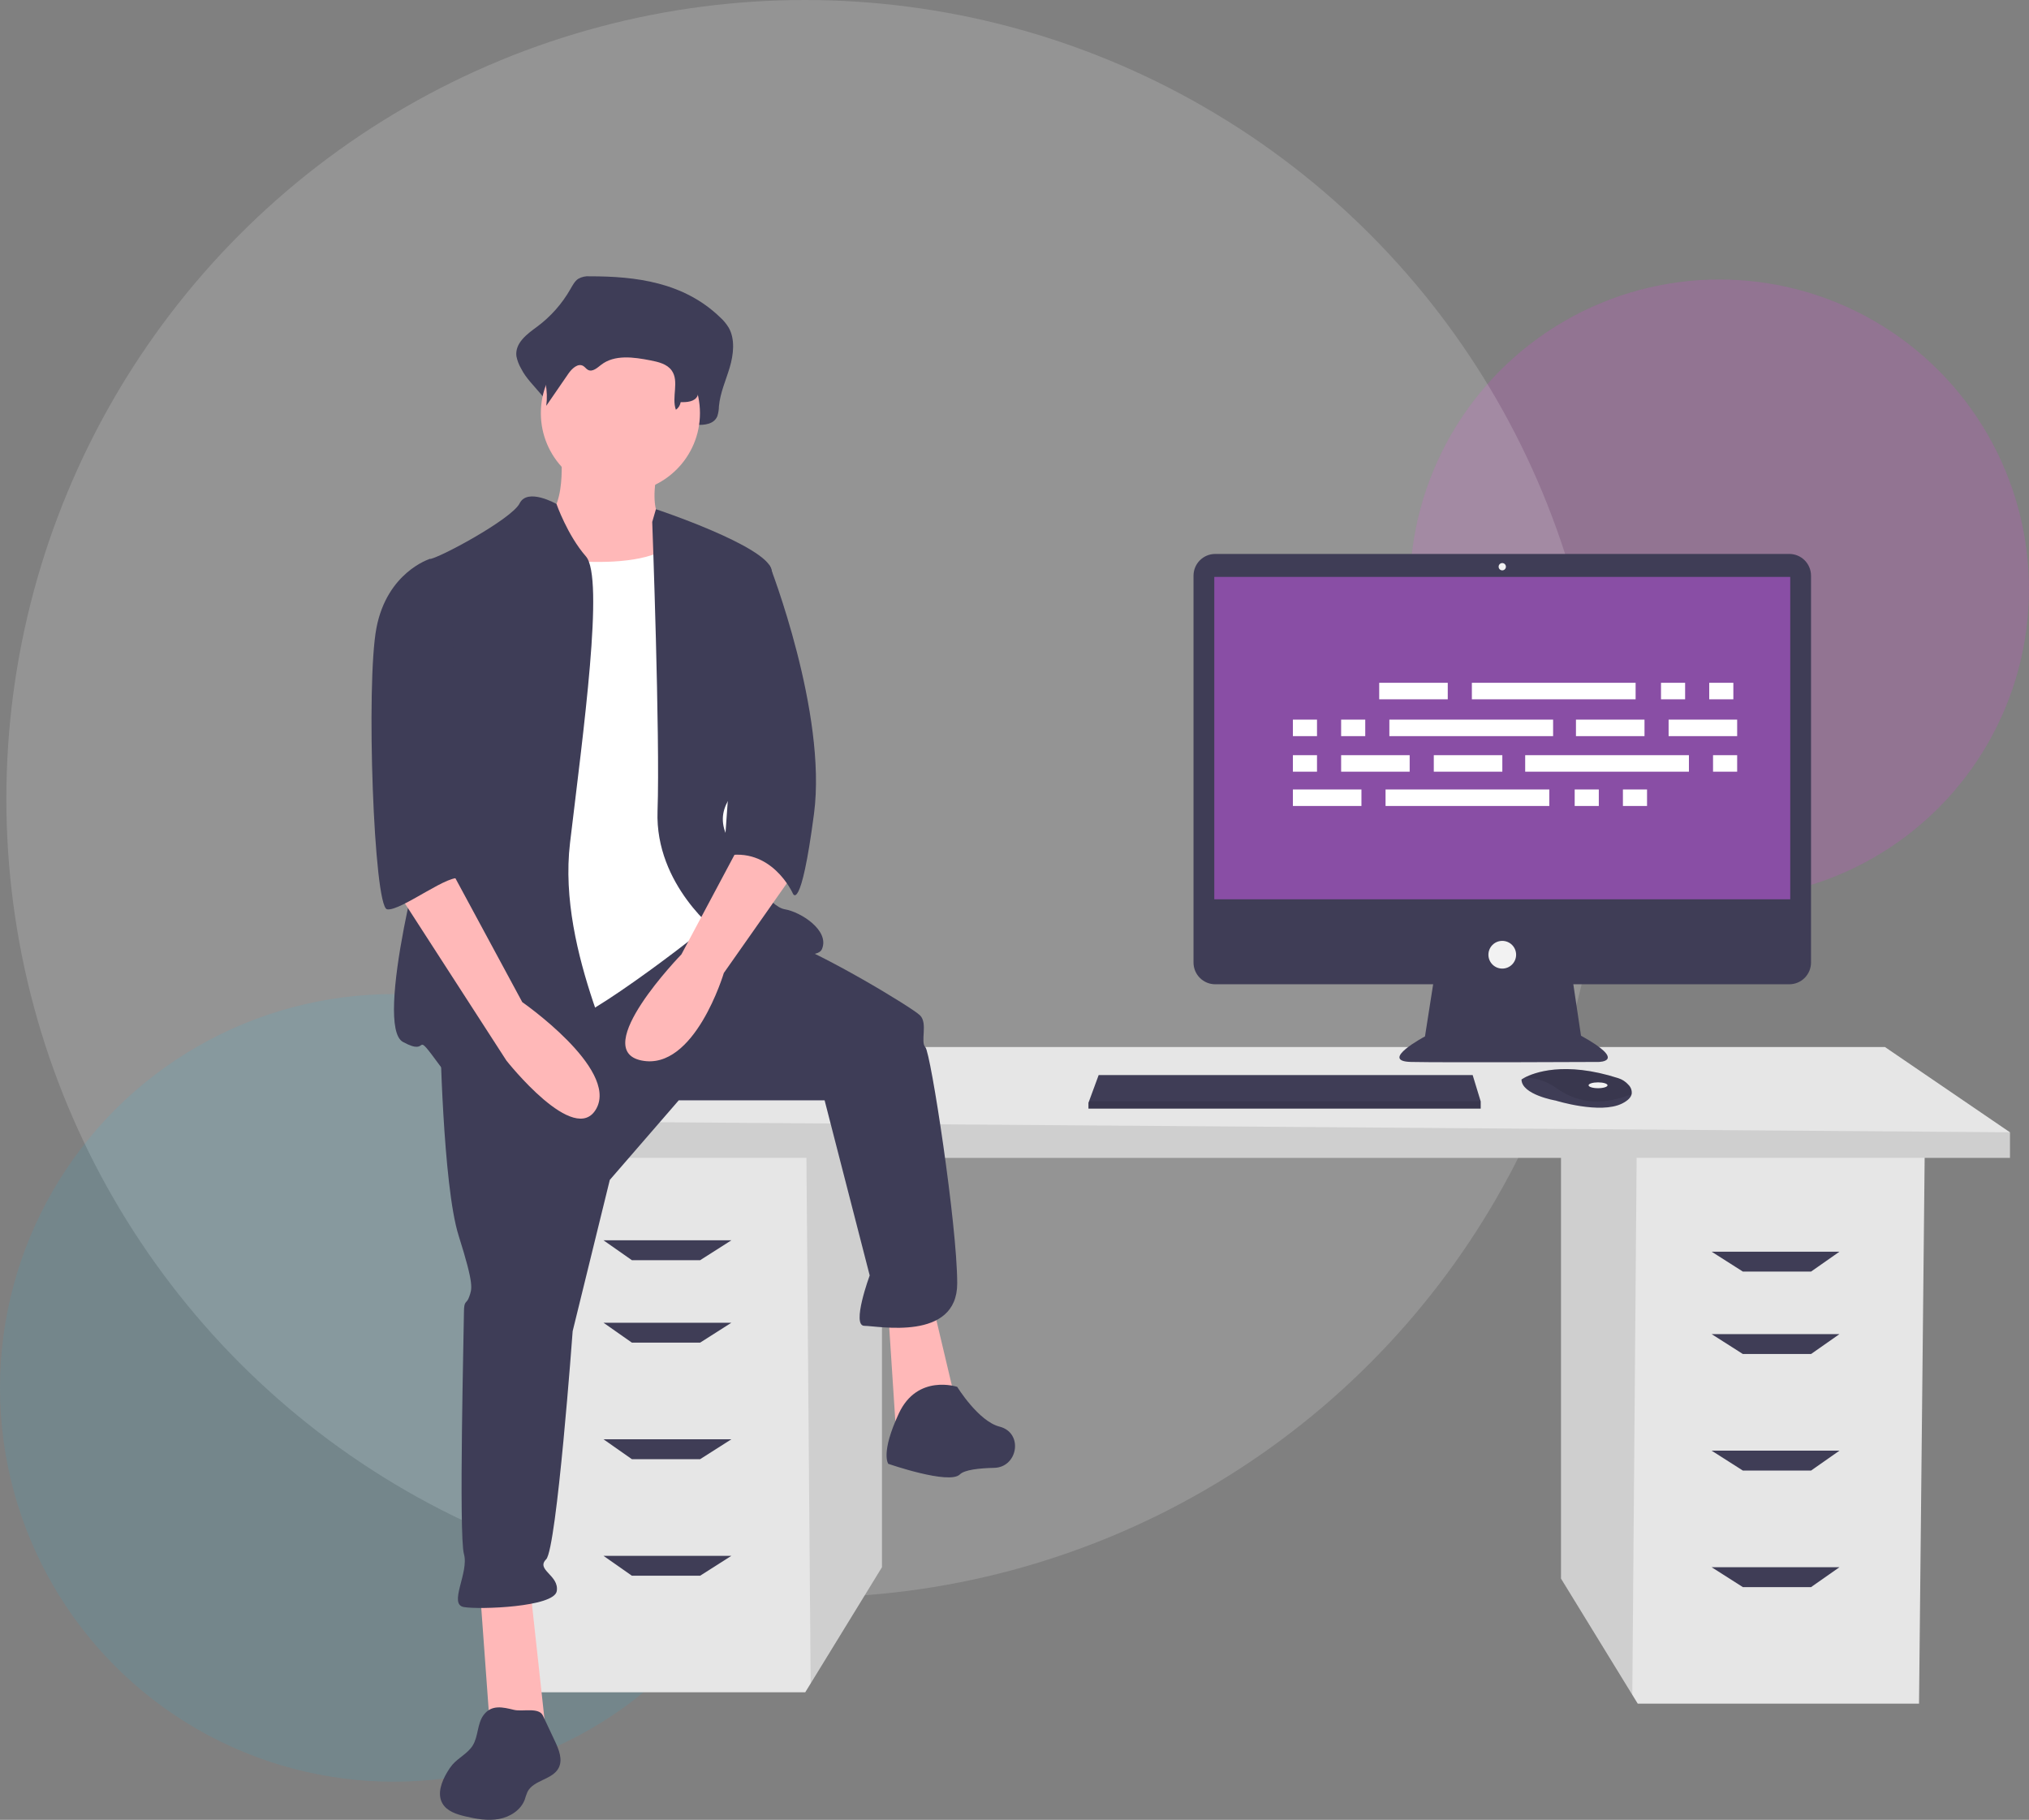 <svg width="639" height="573" viewBox="0 0 639 573" fill="none" xmlns="http://www.w3.org/2000/svg">
<rect x="0" y="0" width="639" height="573" fill="#808080" stroke="none"/>
<circle cx="541.5" cy="185.5" r="97.5" fill="#F72FFB" fill-opacity="0.15"/>
<circle cx="253.5" cy="251.5" r="251.5" fill="white" fill-opacity="0.16"/>
<circle cx="124" cy="437" r="124" fill="#00D1FF" fill-opacity="0.09"/>
<g clip-path="url(#clip0)">
<path d="M491.619 362.785V497.039L514.07 533.637L515.779 536.421H604.366L606.156 362.785H491.619Z" fill="#E6E6E6"/>
<path opacity="0.1" d="M491.619 362.785V497.039L514.07 533.637L515.448 362.785H491.619Z" fill="black"/>
<path d="M277.756 359.205V493.46L255.305 530.057L253.596 532.84H165.009L163.219 359.205H277.756Z" fill="#E6E6E6"/>
<path opacity="0.1" d="M277.756 359.205V493.46L255.305 530.057L253.927 359.205H277.756Z" fill="black"/>
<path d="M633 356.52V364.575H151.587V352.94L196.328 329.669H593.628L633 356.52Z" fill="#E6E6E6"/>
<path opacity="0.1" d="M633 356.52V364.575H151.587V352.94L633 356.52Z" fill="black"/>
<path d="M220.488 396.796H199.012L190.064 390.531H230.331L220.488 396.796Z" fill="#3F3D56"/>
<path d="M220.488 422.752H199.012L190.064 416.487H230.331L220.488 422.752Z" fill="#3F3D56"/>
<path d="M220.488 459.449H199.012L190.064 453.183H230.331L220.488 459.449Z" fill="#3F3D56"/>
<path d="M220.488 496.145H199.012L190.064 489.88H230.331L220.488 496.145Z" fill="#3F3D56"/>
<path d="M548.887 400.376H570.363L579.311 394.111H539.044L548.887 400.376Z" fill="#3F3D56"/>
<path d="M548.887 426.332H570.363L579.311 420.067H539.044L548.887 426.332Z" fill="#3F3D56"/>
<path d="M548.887 463.029H570.363L579.311 456.764H539.044L548.887 463.029Z" fill="#3F3D56"/>
<path d="M548.887 499.725H570.363L579.311 493.46H539.044L548.887 499.725Z" fill="#3F3D56"/>
<path d="M563.511 174.417H382.716C381.818 174.417 380.929 174.594 380.099 174.938C379.269 175.281 378.516 175.785 377.881 176.42C377.246 177.055 376.742 177.809 376.399 178.639C376.055 179.469 375.878 180.358 375.878 181.256V303.073C375.878 303.972 376.055 304.861 376.399 305.691C376.742 306.521 377.246 307.275 377.881 307.91C378.516 308.545 379.269 309.048 380.099 309.392C380.929 309.736 381.818 309.913 382.716 309.912H451.347L448.776 326.333C448.776 326.333 434.082 334.141 444.414 334.371C454.746 334.6 503.421 334.371 503.421 334.371C503.421 334.371 512.834 334.371 497.91 326.103L495.492 309.912H563.511C564.409 309.913 565.299 309.736 566.128 309.392C566.958 309.048 567.712 308.545 568.347 307.91C568.981 307.275 569.485 306.521 569.829 305.691C570.172 304.861 570.349 303.972 570.349 303.073V181.256C570.349 180.358 570.172 179.469 569.829 178.639C569.485 177.809 568.981 177.055 568.347 176.42C567.712 175.785 566.958 175.281 566.128 174.938C565.299 174.594 564.409 174.417 563.511 174.417Z" fill="#3F3D56"/>
<path d="M563.805 181.651H382.422V283.158H563.805V181.651Z" fill="#894EA5"/>
<path d="M473.114 179.584C473.748 179.584 474.262 179.07 474.262 178.436C474.262 177.802 473.748 177.288 473.114 177.288C472.48 177.288 471.966 177.802 471.966 178.436C471.966 179.07 472.48 179.584 473.114 179.584Z" fill="#F2F2F2"/>
<path d="M473.114 304.975C475.523 304.975 477.476 303.021 477.476 300.612C477.476 298.202 475.523 296.248 473.114 296.248C470.704 296.248 468.751 298.202 468.751 300.612C468.751 303.021 470.704 304.975 473.114 304.975Z" fill="#F2F2F2"/>
<path d="M466.316 346.772V349.069H342.792V347.231L342.961 346.772L346.006 338.504H463.79L466.316 346.772Z" fill="#3F3D56"/>
<path d="M513.852 344.524C513.627 345.486 512.777 346.501 510.858 347.461C503.97 350.906 489.964 346.542 489.964 346.542C489.964 346.542 479.173 344.705 479.173 339.882C479.476 339.675 479.792 339.487 480.119 339.32C483.015 337.787 492.617 334.006 509.642 339.48C510.896 339.874 512.017 340.608 512.878 341.601C513.26 341.976 513.547 342.437 513.716 342.945C513.886 343.453 513.932 343.994 513.852 344.524Z" fill="#3F3D56"/>
<path opacity="0.1" d="M513.852 344.524C505.421 347.755 497.906 347.996 490.194 342.638C487.278 340.481 483.746 339.318 480.119 339.32C483.015 337.787 492.617 334.006 509.642 339.48C510.896 339.874 512.017 340.608 512.878 341.601C513.26 341.976 513.547 342.437 513.717 342.945C513.886 343.453 513.932 343.994 513.852 344.524Z" fill="black"/>
<path d="M503.281 342.638C504.93 342.638 506.266 342.227 506.266 341.719C506.266 341.212 504.93 340.801 503.281 340.801C501.633 340.801 500.296 341.212 500.296 341.719C500.296 342.227 501.633 342.638 503.281 342.638Z" fill="#F2F2F2"/>
<path opacity="0.1" d="M466.316 346.772V349.069H342.792V347.231L342.961 346.772H466.316Z" fill="black"/>
<path d="M185.681 87C184.428 86.897 183.172 87.178 182.082 87.804C181.011 88.538 180.336 89.823 179.647 91.019C177.013 95.646 173.446 99.675 169.174 102.852C166.062 105.132 162.106 107.975 162.638 112.179C162.919 113.567 163.432 114.898 164.155 116.116C167.026 121.913 174.86 126.392 174.089 133.006C176.941 128.23 173.126 125.869 175.978 121.093C177.337 118.818 179.696 116.251 181.747 117.679C182.434 118.158 182.884 119.015 183.599 119.435C185.305 120.436 187.12 118.522 188.63 117.166C193.837 112.491 201.242 113.715 207.722 115.172C210.781 115.86 214.141 116.762 215.95 119.687C218.327 123.532 213.691 127.684 212.519 132.031C212.424 132.402 212.419 132.79 212.506 133.163C212.593 133.535 212.769 133.881 213.019 134.171C213.268 134.46 213.585 134.685 213.94 134.826C214.296 134.967 214.68 135.02 215.061 134.979C217.005 134.788 219.308 134.63 219.423 133.777C221.869 133.864 224.867 133.587 225.915 131.039C226.235 130.031 226.405 128.981 226.417 127.924C226.802 123.644 228.618 119.74 229.821 115.666C231.024 111.593 231.547 106.819 229.517 103.208C228.792 102.006 227.896 100.917 226.857 99.975C215.336 88.823 200.189 86.984 185.681 87Z" fill="#3E3D57"/>
<path d="M176.595 141.36C176.595 141.36 179.1 162.245 169.913 163.916C160.726 165.587 178.265 193.99 178.265 193.99L220.025 199.002L210.003 165.587C210.003 165.587 203.321 163.08 207.497 146.372C211.673 129.664 176.595 141.36 176.595 141.36Z" fill="#FFB8B8"/>
<path d="M151.121 500.164L154.462 546.111H172.001L166.99 500.164H151.121Z" fill="#FFB8B8"/>
<path d="M279.742 413.282L282.248 451.71L301.458 443.357L293.94 411.612L279.742 413.282Z" fill="#FFB8B8"/>
<path d="M138.593 324.73C138.593 324.73 139.428 373.183 144.439 389.056C149.451 404.928 148.615 405.764 147.78 408.27C146.945 410.776 146.11 409.105 146.11 413.282C146.11 417.459 144.439 483.456 146.11 489.304C147.78 495.151 141.099 505.176 146.11 506.012C151.121 506.847 174.507 506.012 175.342 500.999C176.177 495.987 168.66 494.316 172.001 490.974C175.342 487.633 180.353 419.13 180.353 419.13L192.046 371.512L213.761 346.45H259.697L273.896 401.587C273.896 401.587 268.049 417.459 272.225 417.459C276.402 417.459 301.458 422.472 301.458 404.093C301.458 385.714 293.106 331.413 291.435 329.742C289.765 328.072 292.27 322.224 289.765 319.718C287.259 317.211 258.027 299.668 247.169 296.326C236.312 292.985 221.08 289.008 221.08 289.008L138.593 324.73Z" fill="#3E3D57"/>
<path d="M301.458 436.674C301.458 436.674 288.93 432.497 283.083 445.028C277.237 457.558 279.742 460.9 279.742 460.9C279.742 460.9 298.952 467.583 302.293 464.242C303.746 462.788 308.362 462.283 313.113 462.176C320.348 462.014 322.274 451.774 315.44 449.39C315.236 449.319 315.03 449.257 314.821 449.204C308.139 447.534 301.458 436.674 301.458 436.674Z" fill="#3E3D57"/>
<path d="M195.387 155.144C209.225 155.144 220.443 143.923 220.443 130.082C220.443 116.241 209.225 105.02 195.387 105.02C181.549 105.02 170.331 116.241 170.331 130.082C170.331 143.923 181.549 155.144 195.387 155.144Z" fill="#FFB8B8"/>
<path d="M162.814 174.358C162.814 174.358 203.739 182.712 213.761 169.346C223.784 155.979 227.96 206.939 227.96 206.939L232.971 260.404L225.454 289.643C225.454 289.643 186.2 321.388 173.672 323.895C161.143 326.401 141.934 328.072 141.934 328.072C141.934 328.072 147.78 235.342 147.78 233.672C147.78 232.001 162.814 174.358 162.814 174.358Z" fill="white"/>
<path d="M175.26 158.691C175.26 158.691 166.155 153.473 163.649 158.486C161.143 163.498 137.758 176.029 135.252 176.029C132.747 176.029 140.263 245.367 136.923 253.721C133.582 262.075 117.713 323.059 126.9 328.072C136.087 333.084 129.406 323.059 138.593 335.59C147.78 348.121 192.881 348.121 195.387 343.109C197.892 338.096 175.342 300.503 179.518 265.417C183.694 230.33 190.376 181.877 184.529 175.194C178.683 168.51 175.26 158.691 175.26 158.691Z" fill="#3E3D57"/>
<path d="M205.409 164.333L206.573 160.329C206.573 160.329 241.323 171.852 242.993 179.371C244.664 186.889 243.829 239.519 237.982 243.696C232.136 247.873 223.784 254.557 229.63 264.581C235.477 274.606 242.158 285.466 247.169 286.302C252.181 287.137 261.368 292.985 258.862 298.833C256.357 304.68 226.289 293.82 226.289 293.82C226.289 293.82 206.244 278.783 207.08 255.392C207.915 232.001 205.409 164.333 205.409 164.333Z" fill="#3E3D57"/>
<path d="M234.641 262.911L214.596 300.503C214.596 300.503 185.364 330.578 202.068 333.919C218.773 337.261 227.96 306.351 227.96 306.351L249.675 275.442L234.641 262.911Z" fill="#FFB8B8"/>
<path d="M186.902 93.558C185.892 93.483 184.88 93.679 183.972 94.126C183.15 94.726 182.473 95.502 181.99 96.398C179.762 99.75 176.858 102.598 173.464 104.761C170.931 106.373 167.711 108.382 168.144 111.354C168.379 112.35 168.798 113.294 169.379 114.137C171.724 118.275 172.657 123.064 172.038 127.781L179.003 117.654C180.109 116.046 182.03 114.232 183.699 115.241C184.258 115.579 184.625 116.186 185.207 116.482C186.596 117.19 188.073 115.837 189.302 114.879C193.541 111.574 199.569 112.44 204.844 113.469C207.334 113.955 210.07 114.593 211.542 116.66C213.988 120.095 211.434 125.058 212.861 129.026C213.261 128.747 213.6 128.389 213.859 127.976C214.118 127.562 214.292 127.101 214.369 126.619C216.361 126.681 218.801 126.485 219.654 124.684C219.913 123.978 220.052 123.234 220.063 122.482C220.376 119.457 221.854 116.698 222.834 113.819C223.813 110.94 224.239 107.566 222.586 105.013C221.981 104.148 221.252 103.378 220.421 102.728C211.042 94.846 198.712 93.546 186.902 93.558Z" fill="#3E3D57"/>
<path d="M234.641 176.029L242.423 178.095C242.423 178.095 260.533 224.482 256.357 256.227C252.181 287.973 249.675 281.289 249.675 281.289C249.675 281.289 242.993 266.252 227.96 269.594L234.641 176.029Z" fill="#3E3D57"/>
<path d="M152.278 540.038C150.264 542.776 150.668 546.689 148.884 549.582C147.337 552.09 144.423 553.404 142.489 555.626C141.871 556.365 141.321 557.156 140.844 557.992C139.05 560.998 137.592 564.851 139.359 567.874C140.78 570.305 143.769 571.255 146.509 571.903C149.973 572.722 153.572 573.377 157.076 572.751C160.579 572.126 164.004 569.98 165.253 566.646C165.499 565.808 165.79 564.984 166.127 564.178C168.026 560.439 173.983 560.398 175.927 556.682C177.287 554.081 176.037 550.937 174.787 548.281L170.97 540.169C169.703 537.478 164.568 539.026 161.891 538.381C158.399 537.539 154.79 536.612 152.278 540.038Z" fill="#3E3D57"/>
<path d="M124.395 279.618L159.473 333.919C159.473 333.919 181.188 361.488 187.87 348.957C194.552 336.426 164.484 315.541 164.484 315.541L141.934 273.771L124.395 279.618Z" fill="#FFB8B8"/>
<path d="M141.934 177.7L135.252 176.029C135.252 176.029 121.889 180.206 118.548 197.749C115.207 215.293 117.713 285.466 121.889 286.302C126.065 287.137 142.514 274.083 145.147 276.851C147.78 279.618 139.428 265.417 141.934 257.898C144.439 250.38 141.934 177.7 141.934 177.7Z" fill="#3E3D57"/>
<path d="M455.946 214.989H434.359V220.187H455.946V214.989Z" fill="white"/>
<path d="M530.7 214.989H523.105V220.187H530.7V214.989Z" fill="white"/>
<path d="M545.89 214.989H538.295V220.187H545.89V214.989Z" fill="white"/>
<path d="M515.109 214.989H463.541V220.187H515.109V214.989Z" fill="white"/>
<path d="M428.763 248.577H407.176V253.775H428.763V248.577Z" fill="white"/>
<path d="M503.517 248.577H495.921V253.775H503.517V248.577Z" fill="white"/>
<path d="M518.707 248.577H511.112V253.775H518.707V248.577Z" fill="white"/>
<path d="M487.926 248.577H436.358V253.775H487.926V248.577Z" fill="white"/>
<path d="M517.908 226.585H496.321V231.783H517.908V226.585Z" fill="white"/>
<path d="M547.09 226.585H525.503V231.783H547.09V226.585Z" fill="white"/>
<path d="M414.771 226.585H407.176V231.783H414.771V226.585Z" fill="white"/>
<path d="M429.962 226.585H422.367V231.783H429.962V226.585Z" fill="white"/>
<path d="M489.125 226.585H437.557V231.783H489.125V226.585Z" fill="white"/>
<path d="M473.135 237.781H451.549V242.979H473.135V237.781Z" fill="white"/>
<path d="M443.953 237.781H422.367V242.979H443.953V237.781Z" fill="white"/>
<path d="M414.771 237.781H407.176V242.979H414.771V237.781Z" fill="white"/>
<path d="M547.09 237.781H539.494V242.979H547.09V237.781Z" fill="white"/>
<path d="M531.899 237.781H480.331V242.979H531.899V237.781Z" fill="white"/>
</g>
<defs>
<clipPath id="clip0">
<rect width="516" height="486" fill="white" transform="translate(117 87)"/>
</clipPath>
</defs>
</svg>
